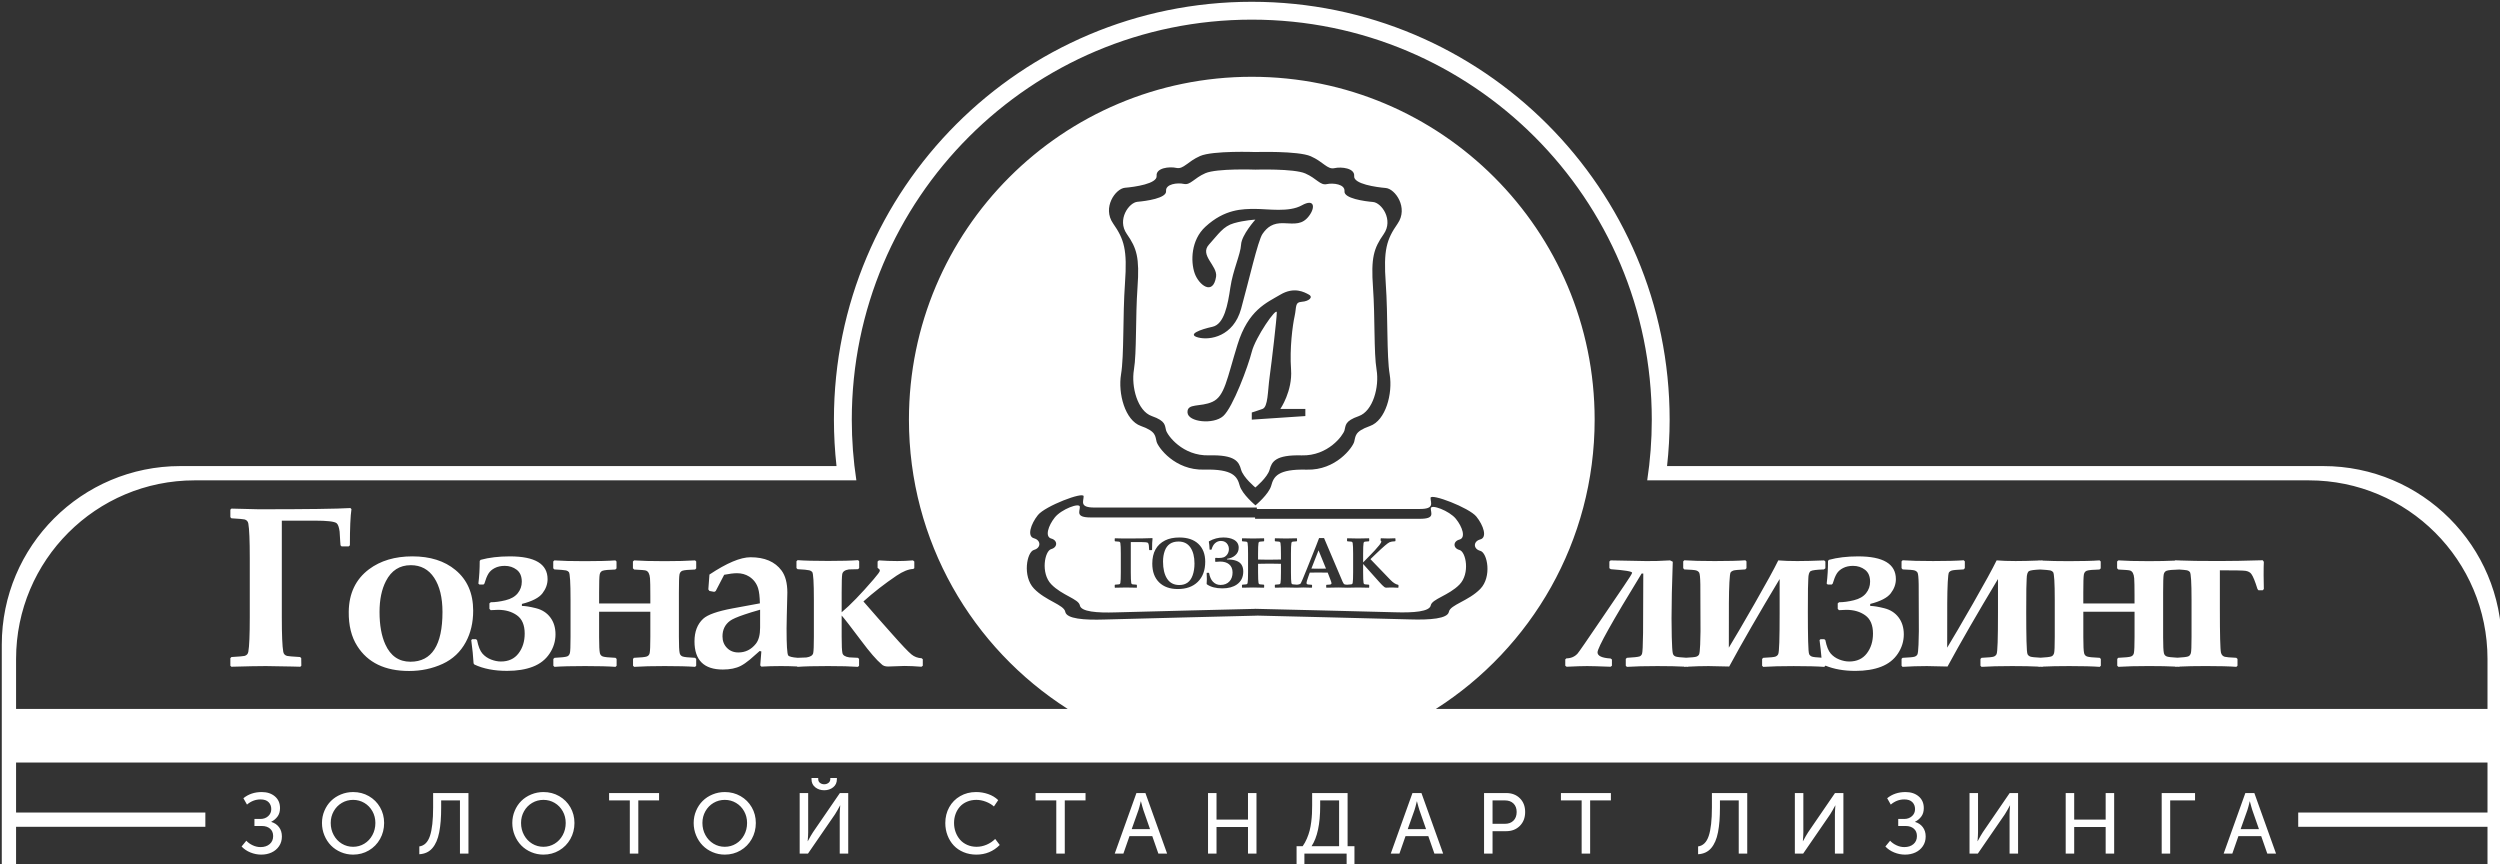 <?xml version="1.0" encoding="utf-8"?>
<!-- Generator: Adobe Illustrator 16.0.0, SVG Export Plug-In . SVG Version: 6.00 Build 0)  -->
<!DOCTYPE svg PUBLIC "-//W3C//DTD SVG 1.1//EN" "http://www.w3.org/Graphics/SVG/1.1/DTD/svg11.dtd">
<svg version="1.1" id="Слой_1" xmlns:x="http://ns.adobe.com/Extensibility/1.0/" xmlns:i="http://ns.adobe.com/AdobeIllustrator/10.0/" xmlns:graph="http://ns.adobe.com/Graphs/1.0/"
	 xmlns="http://www.w3.org/2000/svg" xmlns:xlink="http://www.w3.org/1999/xlink" x="0px" y="0px" width="700px" height="242px"
	 viewBox="0 0 700 242" enable-background="new 0 0 700 242" xml:space="preserve">
<rect x="0" y="0" width="700" height="242" fill="#333333" stroke="none"/>
<path fill-rule="evenodd" clip-rule="evenodd" fill="#FFFFFF" d="M696.5,242.5v-11h-53v-4h53v-14H4.5v14h53v4h-53v11h-4v-11v-4v-47
	c0-27.614,22.386-50,50-50h183.723c-0.472-4.27-0.723-8.605-0.723-13c0-64.617,52.383-117,117-117s117,52.383,117,117
	c0,4.395-0.251,8.73-0.723,13H650.5c27.614,0,50,22.386,50,50v47v4v11H696.5z M309.222,173.466
	c5.656-0.181,42.692-1.083,42.692-1.083v-0.017c0,0,37.135,0.889,42.806,1.066s10.61-0.178,10.976-2.133
	c0.366-1.955,5.488-3.021,8.781-6.398s2.012-10.131,0-10.664c-2.013-0.533-2.013-2.666,0-3.199c2.012-0.533,0.914-3.91-1.098-6.398
	c-2.013-2.488-12.823-6.606-12.823-5.228s1.241,3.103-2.978,3.103c-4.218,0-45.655,0-45.655,0v-0.404c0,0-41.328,0-45.535,0
	s-2.97-1.751-2.97-3.15c0-1.4-10.798,2.736-12.806,5.263c-2.007,2.527-3.102,5.957-1.095,6.499c2.007,0.541,2.007,2.708,0,3.249
	c-2.007,0.542-3.284,7.401,0,10.831c3.284,3.43,8.393,4.513,8.758,6.498C298.641,173.285,303.566,173.646,309.222,173.466z
	 M314.998,79.251c-0.665,9.337-0.222,20.231-1.107,25.566s1.107,12.895,5.536,14.451s3.986,2.89,4.429,4.446
	c0.442,1.556,5.093,8.003,13.286,7.781c8.193-0.223,9.3,2.001,9.965,4.446c0.664,2.445,4.428,5.558,4.428,5.558
	s3.759-3.11,4.422-5.554c0.663-2.444,1.769-4.666,9.947-4.443c8.18,0.222,12.821-6.221,13.264-7.775
	c0.442-1.556,0-2.889,4.422-4.443c4.421-1.555,6.41-9.109,5.526-14.44c-0.885-5.332-0.442-16.218-1.105-25.548
	s0.221-12.219,3.315-16.662c3.096-4.443-0.663-9.775-3.315-9.997s-9.063-1.111-8.843-3.333c0.222-2.222-3.537-2.666-5.526-2.222
	s-3.095-1.777-6.632-3.333c-3.537-1.555-15.475-1.18-15.475-1.18s-11.957-0.444-15.5,1.112s-4.65,3.779-6.643,3.334
	c-1.993-0.444-5.757,0-5.536,2.223c0.221,2.223-6.2,3.113-8.857,3.335s-6.422,5.558-3.322,10.004S315.662,69.914,314.998,79.251z
	 M696.5,184.5c0-27.614-22.386-50-50-50H461.218c0.844-5.544,1.282-11.221,1.282-17c0-61.856-50.145-112-112-112
	c-61.856,0-112,50.144-112,112c0,5.779,0.438,11.456,1.283,17H54.5c-27.614,0-50,22.386-50,50v14h294.456
	c-26.728-17.044-44.456-46.951-44.456-81c0-53.02,42.98-96,96-96s96,42.98,96,96c0,34.049-17.728,63.956-44.456,81H696.5V184.5z
	 M438.594,184.344c1.292-0.021,2.333-0.469,3.125-1.344c0.312-0.333,2.594-3.636,6.844-9.906l6.156-9.062
	c1.521-2.229,2.281-3.447,2.281-3.656c0-0.375-1.989-0.708-5.969-1l-0.406-0.281v-1.875l0.344-0.312l9.812,0.188
	c1.729,0.042,4.01-0.021,6.844-0.188l0.75,0.375c-0.229,6.375-0.344,11.656-0.344,15.844c0,1.667,0.021,3.406,0.062,5.219
	c0.062,2.458,0.156,3.969,0.281,4.531c0.083,0.459,0.344,0.771,0.781,0.938c0.394,0.15,1.402,0.265,2.961,0.347
	c1.534-0.078,2.498-0.173,2.824-0.284c0.364-0.125,0.625-0.323,0.781-0.594s0.267-1.203,0.329-2.797s0.093-2.838,0.093-3.734
	c0-6.812-0.016-11.177-0.047-13.094s-0.141-3.025-0.328-3.328c-0.188-0.302-0.484-0.51-0.891-0.625
	c-0.406-0.114-1.494-0.203-3.265-0.266l-0.312-0.344v-1.906l0.312-0.312c2,0.146,4.843,0.219,8.53,0.219
	c3.771,0,6.625-0.072,8.562-0.219l0.312,0.312v1.906l-0.343,0.344c-1.854,0.084-2.964,0.188-3.329,0.312
	c-0.364,0.125-0.62,0.297-0.766,0.516s-0.26,1.136-0.343,2.75c-0.084,1.615-0.131,3.558-0.142,5.828
	c-0.01,2.271-0.016,6.438-0.016,12.5c1.604-2.625,4.026-6.766,7.266-12.422c3.24-5.656,5.433-9.661,6.579-12.016
	c1.458,0.125,3.229,0.188,5.312,0.188c2.104,0,4.613-0.062,7.53-0.188l0.345,0.312v1.906l-0.407,0.312
	c-2.042,0.062-3.276,0.219-3.703,0.469s-0.651,0.969-0.672,2.156l-0.093,2.781c-0.021,0.938-0.032,3.115-0.032,6.531
	c0,3.312,0.026,6.036,0.078,8.172c0.053,2.136,0.151,3.35,0.297,3.641c0.146,0.292,0.401,0.511,0.766,0.656
	c0.312,0.125,1.228,0.226,2.675,0.305c-0.121-1.495-0.302-3.136-0.545-4.93l0.281-0.25h1.031l0.312,0.25
	c0.354,1.771,0.854,3.026,1.5,3.766c0.646,0.739,1.448,1.297,2.406,1.672s1.885,0.562,2.781,0.562c2.125,0,3.766-0.755,4.922-2.266
	c1.156-1.51,1.734-3.359,1.734-5.547c0-2.375-0.719-4.078-2.156-5.109s-3.209-1.547-5.312-1.547c-0.5,0-1.188,0.031-2.062,0.094
	l-0.344-0.375v-1.531l0.375-0.312c1.25,0,2.635-0.188,4.156-0.562c1.521-0.375,2.656-1.031,3.406-1.969s1.125-2.01,1.125-3.219
	c0-1.5-0.475-2.614-1.422-3.344c-0.948-0.729-2.068-1.094-3.359-1.094c-1.062,0-1.989,0.203-2.781,0.609s-1.386,0.933-1.781,1.578
	c-0.396,0.646-0.771,1.573-1.125,2.781l-0.25,0.25h-1.156l-0.281-0.25c0.25-2.021,0.375-4.135,0.375-6.344l0.25-0.312
	c2.375-0.646,5.104-0.969,8.188-0.969c7.041,0,10.562,2.125,10.562,6.375c0,1.396-0.479,2.719-1.438,3.969
	c-0.959,1.25-2.875,2.239-5.75,2.969v0.562c0.916,0,2.229,0.214,3.938,0.641c1.708,0.427,3.047,1.287,4.016,2.578
	c0.969,1.292,1.453,2.875,1.453,4.75c0,1.917-0.553,3.709-1.656,5.375c-1.104,1.667-2.662,2.891-4.672,3.672
	c-2.011,0.781-4.422,1.172-7.234,1.172c-3.258,0-6.04-0.512-8.395-1.481v0.044l-0.312,0.312c-1.979-0.146-4.834-0.219-8.562-0.219
	c-3.479,0-6.324,0.073-8.532,0.219l-0.312-0.312V184.5l0.312-0.312c1.958-0.083,3.115-0.203,3.47-0.359
	c0.354-0.156,0.599-0.385,0.733-0.688c0.136-0.302,0.234-1.38,0.297-3.234s0.095-4.677,0.095-8.469v-9.312
	c-5.792,9.646-10.5,17.812-14.125,24.5l-5.782-0.125c-1.983,0-3.877,0.062-5.716,0.165l-0.054,0.054
	c-0.144-0.011-0.326-0.018-0.479-0.028c-0.186,0.012-0.381,0.016-0.564,0.028l-0.057-0.063c-1.893-0.102-4.355-0.155-7.463-0.155
	c-3.479,0-6.323,0.073-8.531,0.219l-0.312-0.312V184.5l0.312-0.312c1.833-0.104,3-0.229,3.5-0.375
	c0.333-0.104,0.578-0.344,0.734-0.719s0.255-2.333,0.297-5.875l0.062-16.625h-0.469c-8.229,13.417-12.344,20.771-12.344,22.062
	c0,1,1.219,1.573,3.656,1.719l0.375,0.281v1.75l-0.375,0.281c-3.25-0.125-5.438-0.188-6.562-0.188c-1.271,0-3.188,0.062-5.75,0.188
	l-0.375-0.281v-1.781L438.594,184.344z M536.075,183.875c0.364-0.125,0.625-0.323,0.781-0.594s0.266-1.203,0.328-2.797
	s0.094-2.838,0.094-3.734c0-6.812-0.016-11.177-0.047-13.094s-0.141-3.025-0.328-3.328c-0.188-0.302-0.484-0.51-0.891-0.625
	c-0.406-0.114-1.495-0.203-3.266-0.266l-0.312-0.344v-1.906l0.312-0.312c2,0.146,4.844,0.219,8.531,0.219
	c3.771,0,6.625-0.072,8.562-0.219l0.312,0.312v1.906l-0.344,0.344c-1.854,0.084-2.964,0.188-3.328,0.312s-0.62,0.297-0.766,0.516
	s-0.261,1.136-0.344,2.75c-0.083,1.615-0.13,3.558-0.141,5.828s-0.016,6.438-0.016,12.5c1.604-2.625,4.026-6.766,7.266-12.422
	s5.433-9.661,6.578-12.016c1.458,0.125,3.229,0.188,5.312,0.188c1.818,0,3.958-0.05,6.382-0.143l0.045-0.045
	c0.134,0.01,0.303,0.017,0.444,0.025c0.224-0.009,0.433-0.016,0.66-0.025l0.075,0.068c1.892,0.099,4.32,0.15,7.352,0.15
	c3.75,0,6.604-0.073,8.562-0.219l0.312,0.312v1.938l-0.344,0.312c-1.854,0.042-3.042,0.156-3.562,0.344
	c-0.438,0.167-0.709,0.526-0.812,1.078c-0.104,0.553-0.156,2.234-0.156,5.047v3.031h14.344v-2.125c0-2.5-0.031-4.146-0.094-4.938
	c-0.104-1.229-0.49-1.947-1.156-2.156c-0.312-0.104-1.406-0.198-3.281-0.281l-0.344-0.344v-1.906l0.344-0.312
	c1.979,0.146,4.822,0.219,8.531,0.219c2.904,0,5.329-0.053,7.33-0.153l0.096-0.097c0.238,0.017,0.509,0.032,0.802,0.048
	c0.097-0.006,0.21-0.011,0.304-0.017l0.031,0.031c2.265,0.104,5.968,0.156,11.145,0.156c3.25,0,7.312-0.072,12.188-0.219
	l0.312,0.438c-0.042,0.709-0.062,1.959-0.062,3.75c0,0.729,0.021,2.021,0.062,3.875l-0.312,0.344h-1.188l-0.281-0.344
	c-0.667-2.166-1.239-3.573-1.719-4.219c-0.333-0.458-0.864-0.75-1.594-0.875c-0.583-0.104-2.989-0.156-7.219-0.156v10.688
	c0,7.354,0.104,11.479,0.312,12.375c0.146,0.604,0.5,0.989,1.062,1.156c0.354,0.104,1.427,0.198,3.219,0.281l0.344,0.312v1.906
	l-0.312,0.312c-1.979-0.146-4.833-0.219-8.562-0.219c-3.06,0-5.489,0.052-7.357,0.15l-0.068,0.068
	c-0.167-0.013-0.376-0.021-0.555-0.032c-0.178,0.012-0.386,0.02-0.551,0.032l-0.067-0.068c-1.881-0.099-4.311-0.15-7.358-0.15
	c-3.479,0-6.323,0.073-8.531,0.219l-0.312-0.312V184.5l0.25-0.312c1.979-0.083,3.182-0.208,3.609-0.375
	c0.427-0.166,0.692-0.479,0.797-0.938c0.125-0.604,0.188-2.114,0.188-4.531v-7.062H583.33v7.062c0,2.417,0.072,3.928,0.219,4.531
	c0.104,0.459,0.375,0.771,0.812,0.938c0.438,0.167,1.625,0.292,3.562,0.375l0.312,0.312v1.906l-0.312,0.312
	c-1.959-0.146-4.803-0.219-8.531-0.219c-3.078,0-5.519,0.052-7.389,0.15l-0.069,0.068c-0.166-0.013-0.375-0.021-0.554-0.032
	c-0.178,0.012-0.387,0.02-0.551,0.032l-0.068-0.068c-1.883-0.099-4.323-0.15-7.39-0.15c-3.479,0-6.323,0.073-8.531,0.219
	l-0.312-0.312V184.5l0.312-0.312c1.958-0.083,3.114-0.203,3.469-0.359s0.599-0.385,0.734-0.688c0.136-0.302,0.234-1.38,0.297-3.234
	s0.094-4.677,0.094-8.469v-9.312c-5.792,9.646-10.5,17.812-14.125,24.5l-5.781-0.125c-2.375,0-4.646,0.073-6.812,0.219l-0.281-0.312
	v-1.938l0.281-0.281C534.591,184.104,535.711,184,536.075,183.875z M605.674,178.344c0,2.417,0.072,3.928,0.219,4.531
	c0.104,0.459,0.375,0.771,0.812,0.938c0.393,0.149,1.403,0.264,2.969,0.346c1.503-0.082,2.509-0.196,2.957-0.346
	c0.396-0.125,0.667-0.438,0.812-0.938c0.125-0.438,0.188-1.948,0.188-4.531v-10.406c0-4.812-0.156-7.406-0.469-7.781
	c-0.188-0.229-0.448-0.385-0.781-0.469c-0.395-0.079-1.122-0.151-2.176-0.219l0,0c-1.854,0.042-3.042,0.156-3.562,0.344
	c-0.438,0.167-0.709,0.526-0.812,1.078c-0.104,0.553-0.156,2.234-0.156,5.047V178.344z M567.419,179.547
	c0.052,2.136,0.151,3.35,0.297,3.641c0.146,0.292,0.401,0.511,0.766,0.656c0.327,0.131,1.311,0.235,2.882,0.315
	c1.509-0.082,2.518-0.196,2.967-0.347c0.396-0.125,0.666-0.438,0.812-0.938c0.125-0.438,0.188-1.948,0.188-4.531v-10.375
	c0-4.812-0.156-7.406-0.469-7.781c-0.188-0.229-0.448-0.386-0.781-0.469c-0.467-0.093-1.421-0.178-2.81-0.255
	c-1.681,0.074-2.75,0.218-3.133,0.442c-0.427,0.25-0.651,0.969-0.672,2.156l-0.094,2.781c-0.021,0.938-0.031,3.115-0.031,6.531
	C567.341,174.688,567.367,177.411,567.419,179.547z M256.006,157.219v1.875l-0.312,0.219c-1.312,0.042-2.865,0.667-4.656,1.875
	c-3.333,2.25-6.427,4.656-9.281,7.219c0.667,0.75,2.042,2.323,4.125,4.719l3.938,4.438c2.708,3.062,4.51,4.959,5.406,5.688
	c0.792,0.646,1.739,1,2.844,1.062l0.312,0.281v1.812l-0.375,0.281c-1.792-0.146-3.386-0.219-4.781-0.219
	c-0.5,0-1.261,0.026-2.281,0.078c-1.021,0.052-1.781,0.078-2.281,0.078c-0.833,0-1.448-0.219-1.844-0.656
	c-1.375-1.146-3.261-3.322-5.656-6.531c-2.917-3.896-4.75-6.261-5.5-7.094v6c0,2.396,0.073,3.906,0.219,4.531
	c0.146,0.625,0.781,1.021,1.906,1.188c0.083,0.021,0.896,0.062,2.438,0.125l0.312,0.312v1.906l-0.312,0.312
	c-1.979-0.146-4.781-0.219-8.406-0.219c-3.729,0-6.573,0.073-8.531,0.219l-0.11-0.11c-1.465-0.066-2.959-0.108-4.503-0.108
	c-1.979,0-3.812,0.052-5.5,0.156l-0.312-0.344l0.312-3.906l-0.469-0.125c-1.396,1.25-2.323,2.062-2.781,2.438
	c-0.938,0.771-1.771,1.344-2.5,1.719c-1.333,0.688-3.011,1.031-5.031,1.031c-5.292,0-7.938-2.625-7.938-7.875
	c0-2.729,0.812-4.844,2.438-6.344c1.25-1.146,4-2.114,8.25-2.906l7.625-1.406c-0.042-1.875-0.208-3.281-0.5-4.219
	c-0.438-1.396-1.271-2.489-2.5-3.281c-1-0.625-2.136-0.938-3.406-0.938c-0.917,0-2.115,0.146-3.594,0.438l-2.375,4.562l-0.406,0.219
	l-1.344-0.25l-0.312-0.438l0.312-4.156c4.854-3.229,8.688-4.844,11.5-4.844c3.958,0,6.854,1.24,8.688,3.719
	c1.083,1.459,1.625,3.521,1.625,6.188c0,0.875-0.052,3.042-0.156,6.5c-0.042,1.375-0.062,2.562-0.062,3.562
	c0,4.625,0.156,7.136,0.469,7.531c0.257,0.326,1.159,0.541,2.633,0.654l2.449-0.092c1.125-0.167,1.76-0.572,1.906-1.219
	c0.125-0.583,0.188-2.094,0.188-4.531v-10.406c0-4.833-0.156-7.427-0.469-7.781c-0.188-0.229-0.458-0.385-0.812-0.469
	c-0.521-0.125-1.615-0.229-3.281-0.312l-0.312-0.312v-1.906l0.312-0.312c1.917,0.146,4.76,0.219,8.531,0.219
	c3.75,0,6.552-0.073,8.406-0.219l0.312,0.312v1.906l-0.312,0.312c-1.625,0.042-2.479,0.062-2.562,0.062
	c-1.125,0.167-1.75,0.614-1.875,1.344c-0.104,0.604-0.156,2.292-0.156,5.062v5.594c2.396-2,5.375-5.073,8.938-9.219
	c1.167-1.354,1.75-2.156,1.75-2.406s-0.094-0.427-0.281-0.531L245.725,159v-1.781l0.375-0.312c1.729,0.125,3.448,0.188,5.156,0.188
	c1.375,0,2.833-0.062,4.375-0.188L256.006,157.219z M212.83,170.719c-1.896,0.542-3.354,0.99-4.375,1.344
	c-2.042,0.688-3.396,1.281-4.062,1.781c-1.396,1.042-2.094,2.49-2.094,4.344c0,1.292,0.417,2.364,1.25,3.219
	c0.833,0.854,1.896,1.281,3.188,1.281c1.979,0,3.614-0.812,4.906-2.438c0.792-1,1.188-2.5,1.188-4.5V170.719z M191.06,159.812
	c-0.438,0.167-0.708,0.526-0.812,1.078c-0.104,0.553-0.156,2.234-0.156,5.047v12.406c0,2.417,0.073,3.928,0.219,4.531
	c0.104,0.459,0.375,0.771,0.812,0.938c0.438,0.167,1.604,0.292,3.5,0.375l0.312,0.312v1.906l-0.312,0.312
	c-1.979-0.146-4.823-0.219-8.531-0.219c-3.479,0-6.323,0.073-8.531,0.219l-0.312-0.312V184.5l0.25-0.312
	c1.979-0.083,3.182-0.208,3.609-0.375c0.427-0.166,0.692-0.479,0.797-0.938c0.125-0.604,0.188-2.114,0.188-4.531v-7.062h-14.344
	v7.062c0,2.417,0.073,3.928,0.219,4.531c0.104,0.459,0.375,0.771,0.812,0.938c0.438,0.167,1.625,0.292,3.562,0.375l0.312,0.312
	v1.906l-0.312,0.312c-1.958-0.146-4.802-0.219-8.531-0.219c-3.75,0-6.604,0.073-8.562,0.219l-0.312-0.312V184.5l0.344-0.312
	c1.812-0.083,2.969-0.208,3.469-0.375c0.396-0.125,0.667-0.438,0.812-0.938c0.125-0.438,0.188-1.948,0.188-4.531v-10.375
	c0-4.812-0.156-7.406-0.469-7.781c-0.188-0.229-0.448-0.386-0.781-0.469c-0.521-0.104-1.615-0.197-3.281-0.281l-0.312-0.312v-1.906
	l0.312-0.312c2,0.146,4.844,0.219,8.531,0.219c3.75,0,6.604-0.073,8.562-0.219l0.312,0.312v1.938l-0.344,0.312
	c-1.854,0.042-3.042,0.156-3.562,0.344c-0.438,0.167-0.708,0.526-0.812,1.078c-0.104,0.553-0.156,2.234-0.156,5.047v3.031h14.344
	v-2.125c0-2.5-0.031-4.146-0.094-4.938c-0.104-1.229-0.49-1.947-1.156-2.156c-0.312-0.104-1.406-0.198-3.281-0.281l-0.344-0.344
	v-1.906l0.344-0.312c1.979,0.146,4.823,0.219,8.531,0.219c3.5,0,6.344-0.073,8.531-0.219l0.312,0.312v1.938l-0.312,0.312
	C192.768,159.511,191.581,159.625,191.06,159.812z M150.071,170.297c1.708,0.427,3.047,1.287,4.016,2.578
	c0.969,1.292,1.453,2.875,1.453,4.75c0,1.917-0.552,3.709-1.656,5.375c-1.104,1.667-2.662,2.891-4.672,3.672
	c-2.011,0.781-4.422,1.172-7.234,1.172c-3.604,0-6.656-0.594-9.156-1.781l-0.219-0.312c-0.104-1.896-0.323-4.073-0.656-6.531
	l0.281-0.25h1.031l0.312,0.25c0.354,1.771,0.854,3.026,1.5,3.766c0.646,0.739,1.448,1.297,2.406,1.672
	c0.958,0.375,1.885,0.562,2.781,0.562c2.125,0,3.766-0.755,4.922-2.266c1.156-1.51,1.734-3.359,1.734-5.547
	c0-2.375-0.719-4.078-2.156-5.109s-3.208-1.547-5.312-1.547c-0.5,0-1.188,0.031-2.062,0.094l-0.344-0.375v-1.531l0.375-0.312
	c1.25,0,2.635-0.188,4.156-0.562c1.521-0.375,2.656-1.031,3.406-1.969s1.125-2.01,1.125-3.219c0-1.5-0.474-2.614-1.422-3.344
	c-0.948-0.729-2.068-1.094-3.359-1.094c-1.062,0-1.99,0.203-2.781,0.609c-0.792,0.406-1.386,0.933-1.781,1.578
	c-0.396,0.646-0.771,1.573-1.125,2.781l-0.25,0.25h-1.156l-0.281-0.25c0.25-2.021,0.375-4.135,0.375-6.344l0.25-0.312
	c2.375-0.646,5.104-0.969,8.188-0.969c7.042,0,10.562,2.125,10.562,6.375c0,1.396-0.479,2.719-1.438,3.969
	c-0.958,1.25-2.875,2.239-5.75,2.969v0.562C147.05,169.656,148.363,169.87,150.071,170.297z M123.958,185.875
	c-2.896,1.333-6.031,2-9.406,2c-6.75,0-11.594-2.333-14.531-7c-1.625-2.541-2.417-5.739-2.375-9.594
	c0.062-5.125,1.948-9.083,5.656-11.875c3.229-2.417,7.281-3.625,12.156-3.625c4.979,0,9,1.271,12.062,3.812
	c3.312,2.729,4.969,6.531,4.969,11.406c0,3.312-0.688,6.239-2.062,8.781C128.947,182.531,126.791,184.562,123.958,185.875z
	 M121.567,161.781c-1.552-2.354-3.734-3.531-6.547-3.531c-3.125,0-5.448,1.489-6.969,4.469c-1.188,2.312-1.781,5.188-1.781,8.625
	c0,3.688,0.542,6.719,1.625,9.094c1.458,3.229,3.802,4.844,7.031,4.844c5.979,0,8.969-4.646,8.969-13.938
	C123.895,167.323,123.119,164.136,121.567,161.781z M97.625,153h-1.969l-0.312-0.312c-0.021-0.125-0.052-0.541-0.094-1.25
	c-0.083-1.521-0.136-2.386-0.156-2.594c-0.167-1.271-0.458-2.062-0.875-2.375c-0.625-0.458-2.636-0.688-6.031-0.688h-9.281v27.031
	c0,4.959,0.135,8.188,0.406,9.688c0.104,0.604,0.458,0.989,1.062,1.156c0.312,0.083,1.531,0.188,3.656,0.312l0.312,0.312
	l0.031,2.125l-0.281,0.281c-0.292,0-1.083-0.021-2.375-0.062c-3.312-0.084-5.74-0.125-7.281-0.125c-2.062,0-5.281,0.062-9.656,0.188
	l-0.281-0.281v-2.125l0.312-0.312c2.125-0.125,3.344-0.229,3.656-0.312c0.604-0.167,0.958-0.552,1.062-1.156
	c0.271-1.5,0.406-4.729,0.406-9.688v-16.531c0-4.958-0.136-8.188-0.406-9.688c-0.104-0.604-0.458-0.989-1.062-1.156
	c-0.312-0.083-1.531-0.188-3.656-0.312l-0.312-0.312v-2.125l0.312-0.281l7.594,0.188c13.438,0,22.01-0.114,25.719-0.344l0.281,0.312
	c-0.292,1.938-0.438,5.312-0.438,10.125L97.625,153z M318.5,56.5c2.4-0.2,8.2-1,8-3s3.2-2.4,5-2s2.8-1.6,6-3s14-1,14-1
	s10.782-0.337,13.977,1.062c3.194,1.399,4.192,3.397,5.989,2.998c1.798-0.399,5.191,0,4.992,1.999
	c-0.2,1.999,5.591,2.798,7.986,2.998s5.79,4.997,2.995,8.994c-2.796,3.997-3.594,6.595-2.995,14.989
	c0.599,8.395,0.199,18.188,0.998,22.984c0.799,4.796-0.998,11.592-4.991,12.991s-3.594,2.598-3.993,3.997s-4.593,7.195-11.979,6.995
	c-7.388-0.199-8.387,1.799-8.985,3.998c-0.599,2.198-3.993,4.996-3.993,4.996s-3.4-2.8-4-5s-1.6-4.2-9-4s-11.6-5.6-12-7s0-2.6-4-4
	s-5.8-8.2-5-13s0.4-14.6,1-23s-0.2-11-3-15S316.1,56.7,318.5,56.5z M364.5,57.5c-3.571,2-9.429,1-13,1s-8.571,0-14,5
	c-4.042,3.723-4.143,9.714-3,13s5.143,6.429,6,1c0.489-3.098-4.714-6-2-9s4-5.143,7-6s6-1,6-1s-3.857,4.286-4,7s-2.286,7.143-3,12
	s-1.714,10.286-5,11s-7.286,2.143-4,3s9.857-0.286,12-8s4.714-19.143,6-21s2.857-3.143,6-3s5.143,0.429,7-2S368.071,55.5,364.5,57.5
	z M342.5,116.5c2.714-2.429,7-14,8-18s7-12.714,7-11s-1.429,13.857-2,18s-0.429,8.429-2,9s-3,1-3,1v2l15-1v-2h-7c0,0,3.429-5,3-11
	s0.429-12.429,1-15s0-3.857,2-4s3.286-1.286,2-2s-4.143-2.286-8,0s-9,4.286-12,14s-3.571,14.429-7,16s-7.143,0.286-7,3
	S339.786,118.929,342.5,116.5z M294.346,163.593c-3.004-3.118-1.836-9.354,0-9.847s1.836-2.462,0-2.954s-0.834-3.61,1.001-5.907
	c1.835-2.298,7.009-4.267,7.009-2.954s-1.252,2.954,3.004,2.954c4.255,0,46.061,0,46.061,0v0.379c0,0,41.916,0,46.184,0
	c4.267,0,3.012-1.616,3.012-2.909c0-1.292,5.188,0.646,7.027,2.909c1.841,2.262,2.845,5.332,1.004,5.816
	c-1.84,0.484-1.84,2.424,0,2.908c1.841,0.485,3.013,6.625,0,9.695c-3.012,3.069-7.696,4.039-8.031,5.816s-4.853,2.101-10.04,1.938
	c-5.188-0.161-39.155-0.969-39.155-0.969v0.015c0,0-33.878,0.82-39.052,0.984c-5.174,0.164-9.68-0.164-10.013-1.969
	C302.023,167.695,297.35,166.71,294.346,163.593z M347.759,164.471l0.098,0.088c0.605-0.039,1.608-0.059,3.008-0.059
	c1.354,0,2.356,0.02,3.008,0.059l0.088-0.098v-0.654l-0.098-0.098c-0.664-0.039-1.045-0.071-1.143-0.098
	c-0.188-0.052-0.3-0.173-0.332-0.361c-0.085-0.469-0.127-1.478-0.127-3.027v-2.354c0.521-0.032,1.602-0.049,3.242-0.049
	c1.777,0,2.832,0.017,3.164,0.049v2.354c0,1.55-0.042,2.559-0.127,3.027c-0.032,0.188-0.143,0.31-0.332,0.361
	c-0.098,0.026-0.479,0.059-1.143,0.098l-0.107,0.098v0.664l0.098,0.088c0.612-0.039,1.614-0.059,3.008-0.059
	c1.295,0,2.255,0.019,2.901,0.054l0.006,0.005c0.021-0.001,0.036-0.001,0.057-0.002c0.014,0.001,0.031,0.001,0.044,0.002
	l0.004-0.004c0.988-0.036,1.62-0.055,1.878-0.055c0.345,0,1.119,0.02,2.324,0.059l0.098-0.098v-0.625l-0.098-0.098
	c-0.495-0.026-0.827-0.052-0.996-0.078c-0.307-0.046-0.459-0.192-0.459-0.439c0-0.228,0.162-0.794,0.488-1.699l0.43-1.191
	c1.002-0.013,1.758-0.02,2.266-0.02c0.938,0,1.855,0.007,2.754,0.02l0.791,2.061c0.182,0.476,0.273,0.781,0.273,0.918
	c0,0.234-0.18,0.361-0.537,0.381l-0.85,0.049l-0.098,0.107v0.615l0.088,0.098c1.028-0.039,2.142-0.059,3.34-0.059
	c0.29,0,1.132,0.019,2.503,0.056l0.003,0.003c0.011-0.001,0.027-0.001,0.039-0.002c0.026,0.001,0.045,0.001,0.072,0.002l0.005-0.006
	c0.613-0.034,1.568-0.053,2.892-0.053c1.354,0,2.356,0.02,3.008,0.059l0.088-0.098v-0.654l-0.098-0.098
	c-0.664-0.039-1.045-0.071-1.143-0.098c-0.188-0.052-0.3-0.173-0.332-0.361c-0.085-0.469-0.127-1.478-0.127-3.027v-2.314
	l4.551,5.088c0.566,0.638,1.032,1.097,1.396,1.377c0.149,0.117,0.332,0.176,0.547,0.176c0.104,0,0.349-0.01,0.732-0.029
	c0.261-0.013,0.55-0.02,0.869-0.02c0.163,0,0.729,0.022,1.699,0.068l0.107-0.117v-0.605l-0.088-0.098
	c-0.684-0.124-1.409-0.586-2.178-1.387l-5.586-5.801c0.645-0.612,1.159-1.106,1.543-1.484c1.028-0.989,1.868-1.761,2.52-2.314
	c0.586-0.501,1.016-0.813,1.289-0.938c0.332-0.149,0.85-0.237,1.553-0.264l0.098-0.088v-0.654l-0.107-0.098
	c-0.847,0.039-1.484,0.059-1.914,0.059c-0.625,0-1.296-0.02-2.012-0.059l-0.117,0.098v0.557l0.107,0.088
	c0.059,0.032,0.088,0.088,0.088,0.166c0,0.188-0.176,0.511-0.527,0.967c-0.215,0.28-0.642,0.774-1.279,1.484
	c-0.234,0.261-0.635,0.681-1.201,1.26c-1.074,1.094-1.771,1.807-2.09,2.139v-2.422c0-1.55,0.042-2.559,0.127-3.027
	c0.032-0.188,0.144-0.31,0.332-0.361c0.098-0.026,0.479-0.059,1.143-0.098l0.098-0.098v-0.664l-0.088-0.088
	c-0.593,0.039-1.595,0.059-3.008,0.059c-1.381,0-2.383-0.02-3.008-0.059l-0.098,0.088v0.664l0.098,0.098
	c0.664,0.039,1.045,0.071,1.143,0.098c0.188,0.052,0.3,0.173,0.332,0.361c0.085,0.469,0.127,1.478,0.127,3.027v5.166
	c0,1.55-0.042,2.559-0.127,3.027c-0.032,0.188-0.144,0.31-0.332,0.361c-0.098,0.026-0.479,0.059-1.143,0.098l-0.013,0.013
	c-0.338-0.008-0.614-0.041-0.804-0.11c-0.163-0.059-0.346-0.319-0.547-0.781l-5.176-12.178h-1.387
	c-0.385,0.996-0.671,1.741-0.859,2.236l-2.549,6.377c-0.996,2.487-1.571,3.845-1.724,4.072c-0.144,0.213-0.535,0.336-1.132,0.384
	l-0.013-0.013c-0.664-0.039-1.045-0.071-1.143-0.098c-0.188-0.052-0.3-0.173-0.332-0.361c-0.085-0.469-0.127-1.478-0.127-3.027
	v-5.166c0-1.55,0.042-2.559,0.127-3.027c0.032-0.188,0.144-0.31,0.332-0.361c0.091-0.026,0.476-0.059,1.152-0.098l0.088-0.088
	v-0.674l-0.098-0.088c-0.586,0.039-1.589,0.059-3.008,0.059c-1.374,0-2.376-0.02-3.008-0.059l-0.098,0.088v0.664l0.107,0.098
	c0.664,0.039,1.045,0.071,1.143,0.098c0.189,0.052,0.3,0.173,0.332,0.361c0.085,0.469,0.127,1.478,0.127,3.027v1.611
	c-0.469,0.032-1.653,0.049-3.555,0.049c-1.211,0-2.161-0.017-2.852-0.049v-1.611c0-1.55,0.042-2.559,0.127-3.027
	c0.032-0.188,0.144-0.31,0.332-0.361c0.098-0.026,0.479-0.059,1.143-0.098l0.098-0.088v-0.674l-0.088-0.088
	c-0.593,0.039-1.595,0.059-3.008,0.059c-1.38,0-2.383-0.02-3.008-0.059l-0.098,0.088v0.664l0.098,0.098
	c0.664,0.039,1.045,0.071,1.143,0.098c0.189,0.052,0.3,0.173,0.332,0.361c0.085,0.469,0.127,1.478,0.127,3.027v5.166
	c0,1.55-0.042,2.559-0.127,3.027c-0.032,0.188-0.143,0.31-0.332,0.361c-0.098,0.026-0.479,0.059-1.143,0.098l-0.098,0.098V164.471z
	 M337.86,163.445l0.068,0.166c1.074,0.755,2.52,1.133,4.336,1.133c1.66,0,3.011-0.361,4.053-1.084
	c1.198-0.84,1.797-2.051,1.797-3.633c0-0.755-0.16-1.387-0.479-1.895c-0.619-0.989-1.973-1.484-4.062-1.484v-0.176
	c0.911-0.124,1.663-0.439,2.256-0.947c0.67-0.566,1.006-1.286,1.006-2.158c0-1.035-0.485-1.8-1.455-2.295
	c-0.749-0.384-1.699-0.576-2.852-0.576c-1.4,0-2.725,0.352-3.975,1.055l-0.088,0.107c0.104,0.515,0.176,1.24,0.215,2.178
	l0.059,0.068h0.439l0.059-0.068c0.221-0.774,0.543-1.351,0.967-1.729c0.481-0.43,1.032-0.645,1.65-0.645
	c0.898,0,1.549,0.371,1.953,1.113c0.188,0.345,0.283,0.716,0.283,1.113c0,0.56-0.134,1.045-0.4,1.455
	c-0.287,0.437-0.638,0.735-1.055,0.898c-0.332,0.13-0.794,0.195-1.387,0.195c-0.241,0-0.534-0.013-0.879-0.039l-0.117,0.078v0.947
	l0.117,0.098c0.41-0.052,0.833-0.078,1.27-0.078c1.035,0,1.858,0.244,2.471,0.732c0.67,0.534,1.006,1.306,1.006,2.314
	c0,1.035-0.287,1.865-0.859,2.49c-0.612,0.671-1.452,1.006-2.52,1.006c-0.84,0-1.55-0.306-2.129-0.918
	c-0.515-0.54-0.869-1.345-1.064-2.412l-0.059-0.068h-0.557l-0.068,0.068c0.039,0.729,0.059,1.289,0.059,1.68
	S337.899,162.964,337.86,163.445z M324.543,163.05c1.27,1.253,3.018,1.88,5.244,1.88c2.356,0,4.215-0.664,5.576-1.992
	c1.399-1.367,2.1-3.252,2.1-5.654c0-2.122-0.642-3.789-1.924-5c-1.263-1.191-3.031-1.787-5.303-1.787
	c-1.589,0-2.927,0.273-4.014,0.82c-2.39,1.204-3.584,3.372-3.584,6.504C322.639,160.054,323.274,161.797,324.543,163.05z
	 M312.125,151.473l0.098,0.098c0.664,0.039,1.045,0.071,1.143,0.098c0.189,0.052,0.299,0.173,0.332,0.361
	c0.084,0.469,0.127,1.478,0.127,3.027v5.166c0,1.55-0.042,2.559-0.127,3.027c-0.033,0.188-0.143,0.31-0.332,0.361
	c-0.098,0.026-0.479,0.059-1.143,0.098l-0.098,0.098v0.664l0.088,0.088c1.367-0.039,2.373-0.059,3.018-0.059
	c0.482,0,1.24,0.013,2.275,0.039c0.404,0.013,0.651,0.02,0.742,0.02l0.088-0.088l-0.01-0.664l-0.098-0.098
	c-0.664-0.039-1.045-0.071-1.143-0.098c-0.189-0.052-0.3-0.173-0.332-0.361c-0.085-0.469-0.127-1.478-0.127-3.027v-8.447h2.9
	c1.061,0,1.689,0.071,1.885,0.215c0.13,0.098,0.221,0.345,0.273,0.742c0.006,0.065,0.023,0.335,0.049,0.811
	c0.013,0.222,0.022,0.352,0.029,0.391l0.098,0.098h0.615l0.107-0.098c0-1.504,0.045-2.559,0.137-3.164l-0.088-0.098
	c-1.159,0.071-3.838,0.107-8.037,0.107l-2.373-0.059l-0.098,0.088V151.473z M329.983,151.629c1.465,0,2.576,0.555,3.335,1.665
	c0.758,1.11,1.138,2.609,1.138,4.497c0,1.211-0.169,2.302-0.508,3.271c-0.638,1.829-1.885,2.744-3.74,2.744
	c-1.53,0-2.679-0.603-3.447-1.807c-0.742-1.165-1.113-2.754-1.113-4.766c0-1.106,0.163-2.106,0.488-2.998
	C326.767,152.498,328.049,151.629,329.983,151.629z M371.281,159.207c-0.515,0.02-1.186,0.029-2.012,0.029
	c-0.854,0-1.547-0.01-2.08-0.029l2.002-5.117L371.281,159.207z M78.121,231.599c0.539,0.713,0.809,1.585,0.809,2.614
	s-0.262,1.932-0.787,2.707c-0.525,0.775-1.222,1.365-2.092,1.769c-0.87,0.403-1.84,0.604-2.911,0.604
	c-1.031,0-2.041-0.202-3.029-0.606c-0.988-0.403-1.811-0.96-2.467-1.668l1.324-1.615c0.469,0.511,1.061,0.936,1.775,1.273
	s1.451,0.507,2.209,0.507c1.047,0,1.896-0.277,2.549-0.831s0.979-1.307,0.979-2.258c0-0.88-0.29-1.569-0.869-2.068
	c-0.58-0.499-1.34-0.749-2.281-0.749h-2.088v-1.969h1.679c0.855,0,1.574-0.259,2.157-0.776c0.583-0.519,0.875-1.177,0.875-1.978
	c0-0.793-0.252-1.443-0.756-1.954c-0.504-0.51-1.252-0.765-2.244-0.765c-1.398,0-2.664,0.482-3.797,1.447l-1.008-1.783
	c1.414-1.151,3.129-1.727,5.145-1.727c1.492,0,2.717,0.403,3.674,1.209c0.957,0.807,1.436,1.903,1.436,3.29
	c0,0.948-0.232,1.734-0.697,2.357s-1.049,1.111-1.752,1.464v0.047C76.859,230.399,77.582,230.886,78.121,231.599z M98.872,239.293
	c-1.203,0-2.344-0.23-3.422-0.69c-1.078-0.459-2.004-1.083-2.777-1.871c-0.773-0.787-1.387-1.729-1.84-2.824
	c-0.453-1.095-0.68-2.255-0.68-3.479c0-1.197,0.227-2.332,0.68-3.405c0.453-1.072,1.066-1.992,1.84-2.76
	c0.773-0.767,1.699-1.374,2.777-1.819c1.078-0.446,2.219-0.67,3.422-0.67c1.609,0,3.078,0.38,4.406,1.139
	c1.328,0.76,2.373,1.801,3.135,3.124s1.143,2.787,1.143,4.392c0,1.638-0.381,3.135-1.143,4.491s-1.807,2.425-3.135,3.204
	C101.95,238.903,100.481,239.293,98.872,239.293z M105.106,230.428c0-1.199-0.277-2.294-0.832-3.284
	c-0.555-0.989-1.309-1.767-2.262-2.331c-0.953-0.565-2-0.848-3.141-0.848c-1.148,0-2.201,0.282-3.158,0.848
	c-0.957,0.564-1.715,1.342-2.273,2.331c-0.559,0.99-0.838,2.085-0.838,3.284c0,1.239,0.279,2.371,0.838,3.396
	s1.316,1.827,2.273,2.407c0.957,0.581,2.01,0.871,3.158,0.871c1.141,0,2.188-0.29,3.141-0.871c0.953-0.58,1.707-1.383,2.262-2.407
	S105.106,231.667,105.106,230.428z M131.167,222.055V239h-2.379v-14.883h-5.262v1.969c0,1.391-0.042,2.65-0.128,3.779
	s-0.224,2.184-0.416,3.164s-0.446,1.834-0.762,2.561s-0.699,1.354-1.148,1.881s-0.979,0.934-1.588,1.219
	c-0.609,0.285-1.301,0.451-2.075,0.498v-2.191c1.395-0.188,2.388-1.169,2.98-2.945c0.591-1.775,0.887-4.439,0.887-7.991v-4.005
	H131.167z M152.164,239.293c-1.203,0-2.344-0.23-3.422-0.69c-1.078-0.459-2.004-1.083-2.777-1.871
	c-0.773-0.787-1.387-1.729-1.84-2.824c-0.453-1.095-0.68-2.255-0.68-3.479c0-1.197,0.227-2.332,0.68-3.405
	c0.453-1.072,1.066-1.992,1.84-2.76c0.773-0.767,1.699-1.374,2.777-1.819c1.078-0.446,2.219-0.67,3.422-0.67
	c1.609,0,3.078,0.38,4.406,1.139c1.328,0.76,2.373,1.801,3.135,3.124s1.143,2.787,1.143,4.392c0,1.638-0.381,3.135-1.143,4.491
	s-1.807,2.425-3.135,3.204C155.241,238.903,153.773,239.293,152.164,239.293z M158.398,230.428c0-1.199-0.277-2.294-0.832-3.284
	c-0.555-0.989-1.309-1.767-2.262-2.331c-0.954-0.565-2-0.848-3.141-0.848c-1.148,0-2.202,0.282-3.158,0.848
	c-0.958,0.564-1.715,1.342-2.273,2.331c-0.559,0.99-0.838,2.085-0.838,3.284c0,1.239,0.279,2.371,0.838,3.396
	c0.559,1.024,1.316,1.827,2.273,2.407c0.957,0.581,2.01,0.871,3.158,0.871c1.141,0,2.187-0.29,3.141-0.871
	c0.953-0.58,1.707-1.383,2.262-2.407S158.398,231.667,158.398,230.428z M176.348,239v-14.883h-5.801v-2.062h13.992v2.062h-5.812V239
	H176.348z M202.947,239.293c-1.203,0-2.344-0.23-3.422-0.69c-1.078-0.459-2.004-1.083-2.777-1.871
	c-0.773-0.787-1.387-1.729-1.84-2.824c-0.453-1.095-0.68-2.255-0.68-3.479c0-1.197,0.227-2.332,0.68-3.405
	c0.453-1.072,1.066-1.992,1.84-2.76c0.773-0.767,1.699-1.374,2.777-1.819c1.078-0.446,2.219-0.67,3.422-0.67
	c1.609,0,3.078,0.38,4.406,1.139c1.328,0.76,2.373,1.801,3.135,3.124s1.143,2.787,1.143,4.392c0,1.638-0.381,3.135-1.143,4.491
	s-1.807,2.425-3.135,3.204C206.025,238.903,204.556,239.293,202.947,239.293z M209.181,230.428c0-1.199-0.277-2.294-0.832-3.284
	c-0.555-0.989-1.309-1.767-2.262-2.331c-0.953-0.565-2-0.848-3.141-0.848c-1.148,0-2.201,0.282-3.158,0.848
	c-0.957,0.564-1.715,1.342-2.273,2.331c-0.559,0.99-0.838,2.085-0.838,3.284c0,1.239,0.279,2.371,0.838,3.396
	s1.316,1.827,2.273,2.407c0.957,0.581,2.01,0.871,3.158,0.871c1.141,0,2.188-0.29,3.141-0.871c0.953-0.58,1.707-1.383,2.262-2.407
	S209.181,231.667,209.181,230.428z M237.503,222.055V239h-2.379v-10.992c0-0.281,0.012-0.629,0.035-1.043
	c0.023-0.414,0.047-0.754,0.07-1.02l0.035-0.41h-0.047c-0.547,1.023-1.019,1.848-1.418,2.473L226.241,239h-2.332v-16.945h2.379
	v10.992c0,0.281-0.012,0.629-0.035,1.043c-0.024,0.414-0.047,0.754-0.071,1.02l-0.035,0.41h0.047
	c0.563-1.055,1.044-1.887,1.444-2.496l7.527-10.969H237.503z M234.327,217.836v0.352c0,0.945-0.345,1.695-1.037,2.25
	s-1.529,0.832-2.514,0.832c-0.977,0-1.812-0.277-2.508-0.832s-1.043-1.305-1.043-2.25v-0.352h1.875v0.3
	c0,0.458,0.166,0.815,0.499,1.072c0.332,0.257,0.724,0.386,1.177,0.386c0.461,0,0.861-0.13,1.202-0.392
	c0.339-0.26,0.509-0.623,0.509-1.088v-0.278H234.327z M268.81,235.109c0.531,0.611,1.197,1.097,1.998,1.455s1.682,0.537,2.643,0.537
	c0.945,0,1.877-0.194,2.795-0.584s1.721-0.928,2.408-1.613l1.277,1.694c-1.797,1.796-3.98,2.694-6.551,2.694
	c-1.289,0-2.48-0.229-3.574-0.684c-1.094-0.457-2.012-1.08-2.754-1.872c-0.742-0.791-1.322-1.729-1.74-2.812
	s-0.627-2.241-0.627-3.474c0-1.628,0.365-3.102,1.096-4.421s1.756-2.358,3.076-3.118c1.32-0.759,2.805-1.139,4.453-1.139
	c1.156,0,2.281,0.188,3.375,0.565s2.031,0.942,2.812,1.696l-1.195,1.776c-0.625-0.554-1.381-0.999-2.268-1.338
	s-1.764-0.509-2.631-0.509c-0.961,0-1.84,0.17-2.637,0.509s-1.457,0.8-1.98,1.385c-0.523,0.584-0.93,1.269-1.219,2.051
	c-0.289,0.783-0.434,1.623-0.434,2.519c0,0.896,0.146,1.748,0.439,2.554C267.866,233.788,268.278,234.497,268.81,235.109z
	 M295.76,239v-14.883h-5.801v-2.062h13.992v2.062h-5.812V239H295.76z M316.253,234.125L314.554,239h-2.426l6.07-16.945h2.52
	l6.07,16.945h-2.449l-1.699-4.875H316.253z M320.144,226.812c-0.086-0.266-0.186-0.6-0.299-1.002s-0.205-0.74-0.275-1.014
	l-0.105-0.41h-0.047c-0.234,1.023-0.449,1.832-0.645,2.426l-1.898,5.344h5.133L320.144,226.812z M351.816,222.055V239h-2.378v-7.441
	h-8.812V239h-2.379v-16.945h2.379v7.441h8.812v-7.441H351.816z M377.326,222.055v14.883h1.921v5.426h-2.191V239h-11.824v3.363
	h-2.191v-5.426h1.706c0.452-0.641,0.844-1.348,1.175-2.121s0.59-1.523,0.777-2.25c0.187-0.727,0.334-1.523,0.443-2.391
	s0.18-1.648,0.211-2.344s0.048-1.461,0.048-2.297v-3.48H377.326z M367.235,236.938h7.711v-12.82h-5.296v1.559
	C369.65,230.746,368.845,234.5,367.235,236.938z M393.542,234.125L391.843,239h-2.426l6.07-16.945h2.52l6.07,16.945h-2.449
	l-1.699-4.875H393.542z M397.433,226.812c-0.087-0.266-0.187-0.6-0.299-1.002c-0.113-0.402-0.205-0.74-0.275-1.014l-0.105-0.41
	h-0.047c-0.234,1.023-0.45,1.832-0.645,2.426l-1.898,5.344h5.133L397.433,226.812z M415.535,239v-16.945h6.21
	c1.56,0,2.832,0.486,3.818,1.459s1.479,2.256,1.479,3.85s-0.495,2.887-1.484,3.879c-0.99,0.992-2.26,1.488-3.811,1.488h-3.834V239
	H415.535z M421.371,230.668c1.008,0,1.809-0.297,2.402-0.891s0.891-1.398,0.891-2.414c0-1-0.295-1.791-0.885-2.373
	s-1.385-0.873-2.385-0.873h-3.48v6.551H421.371z M442.86,239v-14.883h-5.801v-2.062h13.992v2.062h-5.812V239H442.86z
	 M489.226,222.055V239h-2.379v-14.883h-5.262v1.969c0,1.391-0.043,2.65-0.128,3.779c-0.086,1.129-0.225,2.184-0.416,3.164
	s-0.445,1.834-0.762,2.561s-0.699,1.354-1.148,1.881s-0.979,0.934-1.589,1.219c-0.609,0.285-1.301,0.451-2.074,0.498v-2.191
	c1.396-0.188,2.388-1.169,2.979-2.945c0.592-1.775,0.888-4.439,0.888-7.991v-4.005H489.226z M506.285,233.023l7.512-10.969h2.355
	V239h-2.379v-10.992c0-0.281,0.012-0.629,0.036-1.043c0.023-0.414,0.047-0.754,0.07-1.02l0.036-0.41h-0.048
	c-0.547,1.023-1.02,1.848-1.418,2.473L504.891,239h-2.332v-16.945h2.379v10.992c0,0.281-0.012,0.629-0.035,1.043
	s-0.047,0.754-0.07,1.02l-0.035,0.41h0.047C505.406,234.465,505.887,233.633,506.285,233.023z M538.38,231.599
	c0.539,0.713,0.809,1.585,0.809,2.614s-0.262,1.932-0.786,2.707c-0.525,0.775-1.223,1.365-2.092,1.769
	c-0.87,0.403-1.841,0.604-2.911,0.604c-1.031,0-2.041-0.202-3.029-0.606c-0.988-0.403-1.811-0.96-2.467-1.668l1.324-1.615
	c0.469,0.511,1.061,0.936,1.775,1.273s1.451,0.507,2.209,0.507c1.047,0,1.896-0.277,2.549-0.831s0.979-1.307,0.979-2.258
	c0-0.88-0.29-1.569-0.869-2.068s-1.34-0.749-2.28-0.749h-2.089v-1.969h1.68c0.854,0,1.574-0.259,2.157-0.776
	c0.583-0.519,0.874-1.177,0.874-1.978c0-0.793-0.252-1.443-0.756-1.954c-0.504-0.51-1.252-0.765-2.244-0.765
	c-1.398,0-2.664,0.482-3.797,1.447l-1.008-1.783c1.414-1.151,3.129-1.727,5.145-1.727c1.492,0,2.717,0.403,3.674,1.209
	c0.957,0.807,1.436,1.903,1.436,3.29c0,0.948-0.232,1.734-0.697,2.357s-1.049,1.111-1.752,1.464v0.047
	C537.118,230.399,537.841,230.886,538.38,231.599z M555.193,233.023l7.513-10.969h2.354V239h-2.379v-10.992
	c0-0.281,0.012-0.629,0.036-1.043c0.023-0.414,0.047-0.754,0.071-1.02l0.035-0.41h-0.048c-0.547,1.023-1.02,1.848-1.418,2.473
	L553.799,239h-2.332v-16.945h2.379v10.992c0,0.281-0.012,0.629-0.035,1.043s-0.047,0.754-0.07,1.02l-0.035,0.41h0.047
	C554.314,234.465,554.795,233.633,555.193,233.023z M591.965,222.055V239h-2.379v-7.441h-8.812V239h-2.379v-16.945h2.379v7.441
	h8.812v-7.441H591.965z M605.274,239v-16.945h9.34v2.062h-6.961V239H605.274z M626.752,234.125L625.053,239h-2.426l6.07-16.945h2.52
	l6.07,16.945h-2.449l-1.699-4.875H626.752z M630.643,226.812c-0.086-0.266-0.186-0.6-0.299-1.002s-0.205-0.74-0.275-1.014
	l-0.105-0.41h-0.047c-0.234,1.023-0.449,1.832-0.645,2.426l-1.898,5.344h5.133L630.643,226.812z"/>
</svg>
